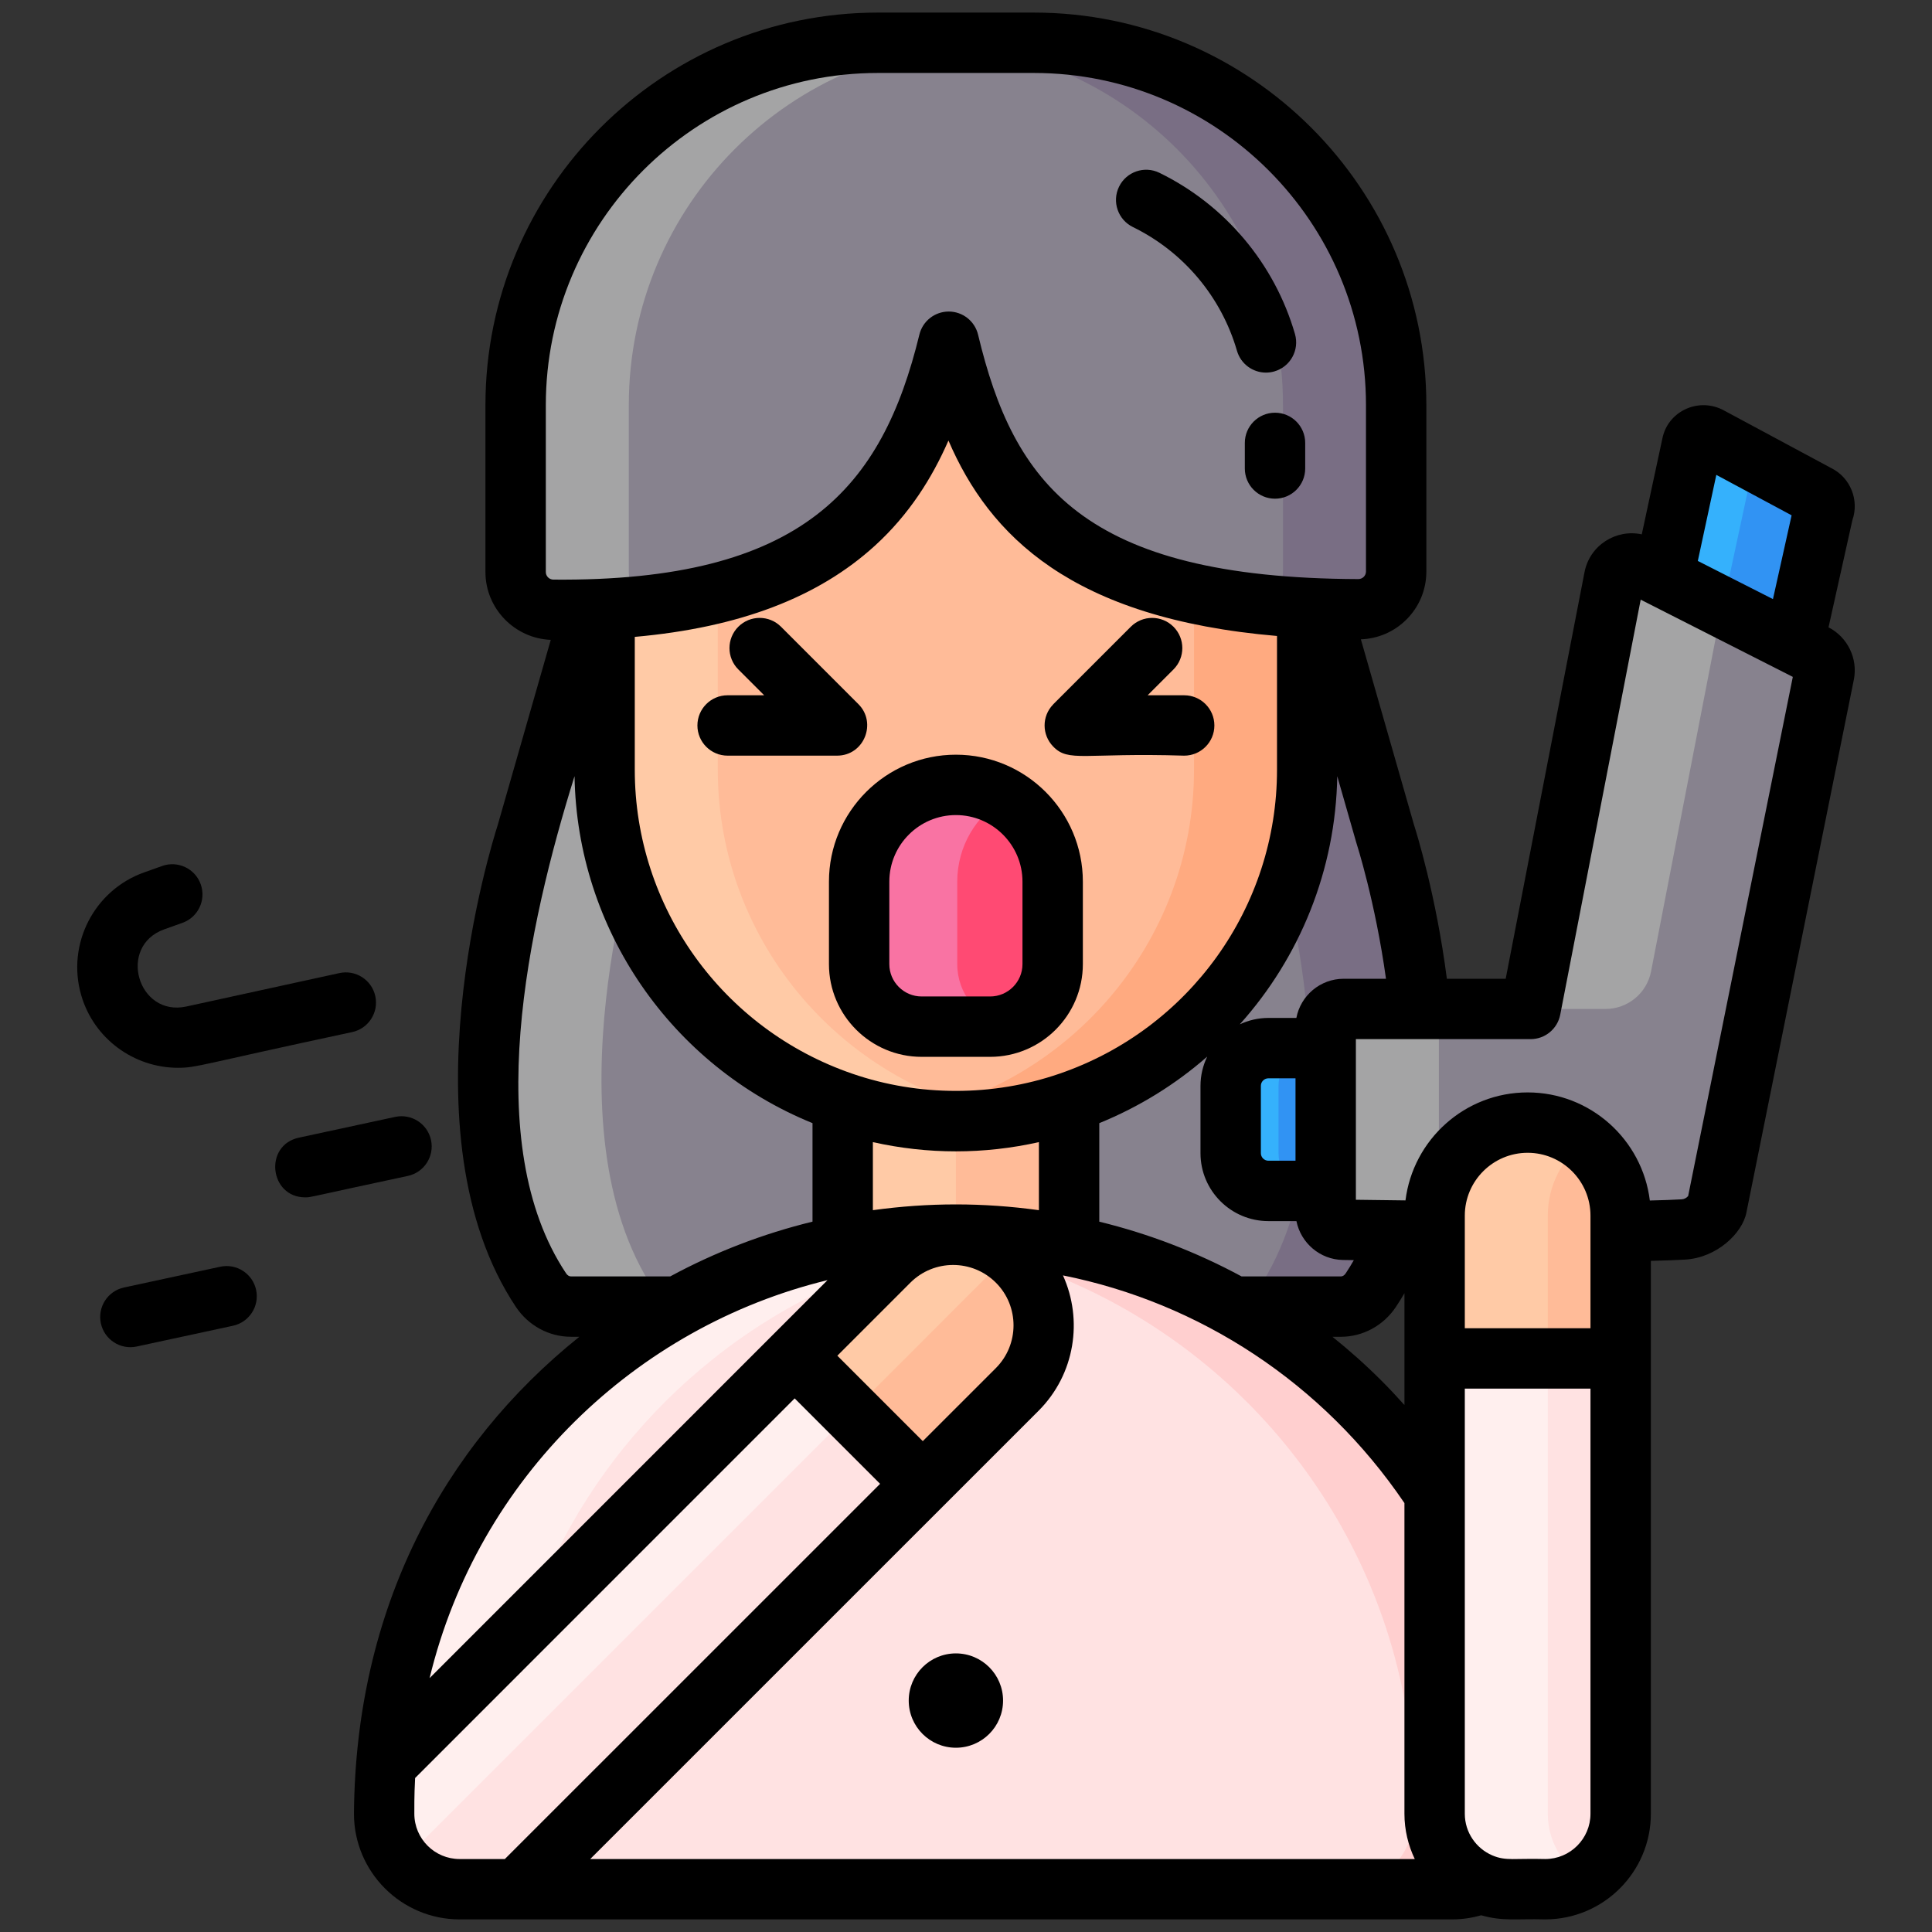 <?xml version="1.0"?>
<svg xmlns="http://www.w3.org/2000/svg" id="Layer_1" enable-background="new 0 0 256 256" height="512px" viewBox="0 0 256 256" width="512px" class=""><rect x="0" y="0" width="256" height="256" fill="#333333" stroke="none"/><g><g><path d="m183.54 110.485-8.501-29.681h-96.756l-8.501 29.681s-12.623 38.703 1.913 60.479c.926 1.388 2.411 2.171 3.96 2.171h37.127 27.758 8.371 28.756c1.548 0 3.033-.783 3.96-2.171 14.536-21.776 1.913-60.479 1.913-60.479z" fill="#87828e" data-original="#87828E" class=""/><path d="m126.661 148.559c-25.605 0-46.554-20.949-46.554-46.554v-41.62c0-3.462 2.833-6.295 6.295-6.295h80.516c3.462 0 6.295 2.833 6.295 6.295v41.62c.002 25.605-20.947 46.554-46.552 46.554z" fill="#ffbb98" data-original="#FFBB98" class=""/><path d="m111.661 146.054h30v34.28h-30z" fill="#ffbb98" data-original="#FFBB98" class=""/><path d="m131.197 136.037h-9.072c-4.576 0-8.286-3.71-8.286-8.286v-10.928c0-7.081 5.741-12.822 12.822-12.822 7.081 0 12.822 5.741 12.822 12.822v10.928c.001 4.576-3.709 8.286-8.286 8.286z" fill="#ff4a73" data-original="#FF4A73"/><path d="m181.631 170.961c-.93 1.39-2.42 2.17-3.96 2.17h-15c1.54 0 3.03-.78 3.96-2.17 14.53-21.77 1.91-60.48 1.91-60.48l-8.5-29.68h15l8.5 29.68s12.62 38.71-1.91 60.48z" fill="#796e84" data-original="#796E84" class=""/><path d="m90.651 173.131h-15c-1.54 0-3.03-.78-3.96-2.17-14.53-21.77-1.91-60.48-1.91-60.48l8.5-29.68h15l-8.5 29.68s-12.62 38.71 1.91 60.48c.93 1.39 2.42 2.17 3.96 2.17z" fill="#a4a4a5" data-original="#A4A4A5"/><path d="m173.211 60.381v41.62c0 25.61-20.95 46.56-46.55 46.56-2.55 0-5.06-.21-7.5-.61 22.07-3.61 39.05-22.89 39.05-45.95v-41.62c0-3.46-2.83-6.29-6.29-6.29h15c3.46 0 6.29 2.83 6.29 6.29z" fill="#ffaa80" data-original="#FFAA80" class=""/><path d="m134.161 147.951c-2.44.4-4.95.61-7.5.61-25.6 0-46.55-20.95-46.55-46.56v-41.62c0-3.46 2.83-6.29 6.29-6.29h15c-3.46 0-6.29 2.83-6.29 6.29v41.62c0 23.06 16.98 42.34 39.05 45.95z" fill="#ffcaa6" data-original="#FFCAA6" class=""/><path d="m133.161 135.801c-.63.16-1.29.24-1.96.24h-9.08c-4.57 0-8.28-3.71-8.28-8.29v-10.93c0-7.08 5.74-12.82 12.82-12.82 2.38 0 4.6.65 6.5 1.78-3.79 2.22-6.32 6.34-6.32 11.04v10.93c0 3.9 2.7 7.18 6.32 8.05z" fill="#f973a3" data-original="#F973A3"/><path d="m111.661 146.051h15v34.28h-15z" fill="#ffcaa6" data-original="#FFCAA6" class=""/><path d="m136.995 5.668h-8.587-3.25-8.829c-26.512 0-48.004 21.492-48.004 48.004v22.125c0 2.748 2.223 4.981 4.971 5.004 40.648.333 48.405-19.037 52.417-35.521 3.955 16.512 11.072 35.302 54.251 35.451 2.773.01 5.036-2.23 5.036-5.003v-22.056c-.001-26.512-21.493-48.004-48.005-48.004z" fill="#87828e" data-original="#87828E" class=""/><path d="m185.002 53.671v22.06c0 2.77-2.27 5.01-5.04 5-4.56-.01-8.72-.24-12.51-.65 1.52-.86 2.55-2.49 2.55-4.35v-22.06c0-26.51-21.49-48-48.01-48h15c26.519 0 48.01 21.49 48.01 48z" fill="#796e84" data-original="#796E84" class=""/><path d="m83.321 53.671v22.13c0 1.88 1.05 3.52 2.59 4.38-3.81.44-8 .66-12.62.62-2.74-.02-4.97-2.26-4.97-5v-22.13c0-26.51 21.49-48 48.01-48h15c-26.52 0-48.01 21.49-48.01 48z" fill="#a4a4a5" data-original="#A4A4A5"/><path d="m202.421 239.361v.97c0 5.53-4.48 10-10 10h-131.52c-5.52 0-10-4.47-10-10v-.97c0-24.04 11.19-45.47 28.65-59.34 1.18-.94 2.38-1.84 3.61-2.7 12.31-8.65 27.3-13.73 43.49-13.73h.02c16.19 0 31.18 5.08 43.49 13.73 1.23.86 2.44 1.76 3.61 2.7 2.26 1.79 4.42 3.72 6.46 5.76 12.08 12.08 20.1 28.22 21.83 46.21.24 2.43.36 4.88.36 7.37z" fill="#ffe2e2" data-original="#FFE2E2" class=""/><path d="m202.421 239.361v.97c0 5.53-4.48 10-10 10h-5.95l-2.91-2.11c2.35-1.83 3.86-4.68 3.86-7.89v-.97c0-2.49-.12-4.94-.36-7.37-.41-4.29-1.18-8.48-2.28-12.53-3.51-12.93-10.35-24.48-19.55-33.68-2.04-2.04-4.2-3.97-6.46-5.76-1.17-.94-2.38-1.84-3.61-2.7-10.39-7.3-22.68-12.06-36-13.36 2.46-.25 4.96-.37 7.49-.37h.02c16.19 0 31.18 5.08 43.49 13.73 1.23.86 2.44 1.76 3.61 2.7 2.26 1.79 4.42 3.72 6.46 5.76 12.08 12.08 20.1 28.22 21.83 46.21.24 2.43.36 4.88.36 7.37z" fill="#ffcfcf" data-original="#FFCFCF"/><path d="m134.161 163.961c-13.32 1.3-25.61 6.06-36 13.36-1.23.86-2.43 1.76-3.61 2.7-17.46 13.87-28.65 35.3-28.65 59.34v.97c0 5.53 4.48 10 10 10h-15c-5.52 0-10-4.47-10-10v-.97c0-24.04 11.19-45.47 28.65-59.34 1.18-.94 2.38-1.84 3.61-2.7 12.31-8.65 27.3-13.73 43.49-13.73h.02c2.53 0 5.03.12 7.49.37z" fill="#ffefee" data-original="#FFEFEE"/><path d="m134.791 184.101-66.24 66.23h-7.65c-5.52 0-10-4.47-10-10v-.97c0-1.86.07-3.7.21-5.53l66.7-66.71c4.69-4.68 12.29-4.68 16.97 0l.01.01c4.68 4.68 4.68 12.28 0 16.97z" fill="#ffe2e2" data-original="#FFE2E2" class=""/><path d="m133.801 166.241c-.34.27-.67.56-.99.88l-14.45 14.46-65.15 65.15c-1.44-1.72-2.31-3.96-2.31-6.4v-.97c0-1.86.07-3.7.21-5.53l66.7-66.71c4.38-4.37 11.28-4.66 15.99-.88z" fill="#ffefee" data-original="#FFEFEE"/><path d="m134.791 184.101-12.52 12.51-16.97-16.97 12.51-12.52c2.8-2.8 6.64-3.92 10.27-3.38.16.03.32.05.47.08.07.01.15.03.23.05.16.03.32.07.48.11.4.1.79.22 1.17.36.13.05.26.1.38.15 1.06.42 2.07 1.01 2.99 1.75.34.27.67.57.98.88l.01.01c4.68 4.68 4.68 12.28 0 16.97z" fill="#ffbb98" data-original="#FFBB98" class=""/><path d="m133.801 166.241c-.34.27-.67.56-.99.88l-14.45 14.46-5.56 5.56-7.5-7.5 12.51-12.52c2.8-2.8 6.64-3.92 10.27-3.38.16.03.32.05.47.08.07.01.15.03.23.05.16.03.32.07.48.11.4.1.79.22 1.17.36.13.05.26.1.38.15 1.06.42 2.07 1.01 2.99 1.75z" fill="#ffcaa6" data-original="#FFCAA6" class=""/><path d="m224.189 58.918-3.983 18.54 17.187 9.239 4.222-18.931c.381-.82.029-1.801-.796-2.182l-14.39-7.733c-.677-.314-1.453-.133-1.925.395-.167.186-.267.424-.315.672z" fill="#3193f3" data-original="#3193F3"/><path d="m232.441 61.081-4.42 20.58-7.82-4.2 3.99-18.54c.05-.25.15-.49.31-.68.47-.52 1.25-.71 1.93-.39z" fill="#35b1fc" data-original="#35B1FC"/><path d="m168.075 157.797h10.527v-18.919h-10.527c-2.761 0-5 2.239-5 5v8.919c0 2.762 2.239 5 5 5z" fill="#3193f3" data-original="#3193F3"/><path d="m175.665 136.071c0-1.316 1.067-2.382 2.382-2.382h24.763l11.071-57.101c.301-1.554 2.007-2.388 3.418-1.671l23.165 11.769c.954.485 1.468 1.546 1.256 2.595l-14.243 70.631c-.809 1.734-2.502 2.887-4.412 2.998-9.35.543-36.839.165-45.055.038-1.301-.02-2.345-1.08-2.345-2.382z" fill="#87828e" data-original="#87828E" class=""/><path d="m190.661 136.071v24.49c0 1.15.8 2.28 1.88 2.56-6.17-.05-11.59-.13-14.53-.17-1.3-.02-2.35-1.08-2.35-2.39v-24.49c0-1.32 1.07-2.38 2.39-2.38h15c-1.32 0-2.39 1.06-2.39 2.38z" fill="#a4a4a5" data-original="#A4A4A5"/><path d="m204.747 250.331h-4.652c-5.523 0-10-4.477-10-10v-79.254c0-6.807 5.519-12.326 12.326-12.326 6.807 0 12.326 5.519 12.326 12.326v79.254c0 5.523-4.477 10-10 10z" fill="#ffe2e2" data-original="#FFE2E2" class=""/><path d="m209.921 248.891c-1.51.91-3.28 1.44-5.17 1.44h-4.66c-5.52 0-10-4.48-10-10v-79.25c0-6.81 5.52-12.33 12.33-12.33 2.82 0 5.42.95 7.5 2.54-2.94 2.26-4.83 5.8-4.83 9.79v79.25c0 3.63 1.93 6.8 4.83 8.56z" fill="#ffefee" data-original="#FFEFEE"/><path d="m214.751 161.081v18.92h-24.66v-18.92c0-11.044 13.368-16.402 21.05-8.72 2.23 2.23 3.61 5.32 3.61 8.72z" fill="#ffbb98" data-original="#FFBB98" class=""/><path d="m209.921 151.291c-2.94 2.26-4.83 5.8-4.83 9.79v18.92h-15v-18.92c0-10.02 11.344-15.961 19.71-9.88.04.03.08.06.12.09z" fill="#ffcaa6" data-original="#FFCAA6" class=""/><path d="m228.141 80.421-9.365 48.293c-.56 2.89-3.091 4.977-6.035 4.977h-9.93l11.07-57.1c.3-1.56 2.01-2.39 3.42-1.67z" fill="#a4a4a5" data-original="#A4A4A5"/><path d="m174.411 157.801h-6.34c-2.76 0-5-2.24-5-5v-8.92c0-2.76 2.24-5 5-5h6.34c-2.76 0-5 2.24-5 5v8.92c0 2.76 2.24 5 5 5z" fill="#35b1fc" data-original="#35B1FC"/><g fill="#5f266d"><path d="m150.118 30.087c6.691 3.268 11.716 9.244 13.788 16.397.507 1.751 2.105 2.889 3.84 2.889.368 0 .743-.051 1.114-.159 2.122-.615 3.344-2.833 2.73-4.955-2.698-9.319-9.245-17.104-17.961-21.361-1.985-.968-4.38-.146-5.35 1.839-.969 1.985-.146 4.38 1.839 5.35z" data-original="#5F266D" class="active-path" style="fill:#000000" data-old_color="#5F266D"/><path d="m164.946 58.687v3.393c0 2.209 1.791 4 4 4s4-1.791 4-4v-3.393c0-2.209-1.791-4-4-4s-4 1.791-4 4z" data-original="#5F266D" class="active-path" style="fill:#000000" data-old_color="#5F266D"/><path d="m143.484 116.823c0-9.276-7.546-16.822-16.822-16.822s-16.822 7.546-16.822 16.822v10.928c0 6.774 5.512 12.286 12.286 12.286h9.072c6.774 0 12.286-5.512 12.286-12.286zm-8 10.928c0 2.363-1.923 4.286-4.286 4.286h-9.072c-2.363 0-4.286-1.923-4.286-4.286v-10.928c0-4.865 3.958-8.822 8.822-8.822s8.822 3.958 8.822 8.822z" data-original="#5F266D" class="active-path" style="fill:#000000" data-old_color="#5F266D"/><path d="m156.911 100.128c2.209 0 4-1.791 4-4s-1.791-4-4-4h-4.843l3.424-3.424c1.562-1.563 1.562-4.095 0-5.657-1.563-1.562-4.095-1.562-5.657 0l-10.253 10.253c-.016.016-.027.036-.043.052-1.524 1.575-1.477 4.025 0 5.553 2.059 2.152 4.04.811 17.372 1.223z" data-original="#5F266D" class="active-path" style="fill:#000000" data-old_color="#5F266D"/><path d="m113.74 93.299-10.253-10.253c-1.563-1.562-4.095-1.562-5.657 0-1.562 1.563-1.562 4.095 0 5.657l3.424 3.424h-4.843c-2.209 0-4 1.791-4 4s1.791 4 4 4h14.5c3.613.001 5.301-4.375 2.829-6.828z" data-original="#5F266D" class="active-path" style="fill:#000000" data-old_color="#5F266D"/><circle cx="126.661" cy="225.334" r="6.25" data-original="#5F266D" class="active-path" style="fill:#000000" data-old_color="#5F266D"/><path d="m23.575 141.487c2.539 0 2.668-.37 23.1-4.733 2.158-.471 3.526-2.603 3.054-4.761-.471-2.159-2.6-3.525-4.761-3.054l-20.267 4.427c-6.462 1.413-9.174-8.002-2.927-10.229l2.398-.855c2.081-.742 3.167-3.03 2.424-5.111-.742-2.082-3.029-3.166-5.111-2.424l-2.397.854c-6.621 2.359-10.282 9.498-8.333 16.251 1.671 5.792 7.004 9.635 12.82 9.635z" data-original="#5F266D" class="active-path" style="fill:#000000" data-old_color="#5F266D"/><path d="m57.112 151.062c-.466-2.16-2.595-3.53-4.753-3.067l-12.75 2.75c-4.68 1.01-3.911 7.911.839 7.911.795 0 .237.009 13.597-2.841 2.16-.466 3.533-2.594 3.067-4.753z" data-original="#5F266D" class="active-path" style="fill:#000000" data-old_color="#5F266D"/><path d="m29.183 167.849-12.75 2.75c-2.16.466-3.533 2.594-3.067 4.753.462 2.143 2.574 3.535 4.753 3.067l12.75-2.75c2.16-.466 3.533-2.594 3.067-4.753-.465-2.159-2.594-3.531-4.753-3.067z" data-original="#5F266D" class="active-path" style="fill:#000000" data-old_color="#5F266D"/><path d="m242.289 83.125 3.159-14.19c.933-2.642-.236-5.642-2.808-6.917l-14.316-7.69c-.062-.033-.125-.065-.189-.095-3.294-1.552-7.156.364-7.855 3.848l-2.736 12.723c-3.395-.732-6.898 1.426-7.59 5.026l-10.442 53.861h-7.794c-1.423-11.043-4.047-19.431-4.35-20.376l-7.045-24.6c2.277-.085 4.407-.999 6.03-2.616 1.707-1.701 2.646-3.964 2.646-6.371v-22.056c0-28.675-23.329-52.004-52.004-52.004h-20.667c-28.675 0-52.004 23.329-52.004 52.004v22.125c0 4.829 3.859 8.797 8.656 8.987l-7.025 24.529c-.802 2.49-12.842 41.017 2.412 63.872 1.653 2.47 4.376 3.945 7.285 3.945h1.116c-18.114 14.529-29.662 36.075-29.866 63.2 0 7.72 6.28 14 14 14h131.52c1.319 0 2.603-.19 3.842-.546 2.891.825 4.662.442 8.484.546 7.72 0 14-6.28 14-14v-73.258c1.848-.043 3.354-.099 4.544-.169 4.174-.241 7.56-3.469 8.11-6.203l14.242-70.636c.558-2.788-.821-5.638-3.355-6.939zm-14.867-20.201 9.976 5.358-2.472 11.102-9.956-5.056zm-43.771 66.767h-5.6c-3.116 0-5.714 2.239-6.275 5.19h-3.705c-1.356 0-2.638.31-3.792.85 7.957-8.871 12.708-20.461 12.915-32.884l2.502 8.735c.013.045.027.093.042.137.028.087 2.499 7.768 3.913 17.972zm27.096 46.31h-16.652v-14.924c0-4.591 3.735-8.326 8.326-8.326s8.326 3.735 8.326 8.326zm-24.651 10.172c-.985-1.101-1.994-2.178-3.036-3.221-2.077-2.077-4.271-4.036-6.503-5.821h1.115c2.909 0 5.632-1.475 7.285-3.945.396-.592.773-1.206 1.14-1.831v14.818zm-7.789-17.436c-.168.251-.4.395-.636.395h-13.157c-5.968-3.229-12.294-5.654-18.853-7.255v-13.053c5.313-2.164 10.128-5.16 14.301-8.818-.565 1.176-.89 2.488-.89 3.877v8.92c0 4.962 4.038 9 9 9h3.713c.576 2.888 3.121 5.103 6.164 5.15.425.007.919.014 1.442.022-.346.605-.705 1.196-1.084 1.762zm-62.646-8.382v-9.019c7.267 1.633 14.724 1.634 22 0v9.02c-7.416-1.021-14.609-1.018-22-.001zm16.302 20.918-9.687 9.686-11.322-11.322 9.682-9.684c3.124-3.117 8.201-3.119 11.326.007 3.115 3.114 3.115 8.188.001 11.313zm-19.005-38.996c-17.254-5.912-28.846-22.097-28.846-40.276v-17.611c13.818-1.229 24.293-5.217 31.826-12.089 4.541-4.142 7.576-8.979 9.737-13.927 5.424 12.593 16.291 23.565 43.536 25.896v17.731c0 18.179-11.592 34.364-28.851 40.277-8.806 3.03-18.587 3.031-27.402-.001zm54.114 10.524v-8.92c0-.551.449-1 1-1h3.59v10.92h-3.59c-.552 0-1-.449-1-1zm-94.748-77.004v-22.125c0-24.264 19.74-44.004 44.004-44.004h20.667c24.264 0 44.004 19.74 44.004 44.004v22.057c0 .554-.456 1.003-1.019 1.003-.001 0-.002 0-.004 0-36.555-.128-45.672-12.75-50.375-32.383-.431-1.797-2.035-3.065-3.883-3.068-.002 0-.005 0-.007 0-1.844 0-3.45 1.261-3.887 3.054-4.925 20.237-15.404 32.758-48.498 32.467-.552-.005-1.002-.456-1.002-1.005zm3.328 93.334c-.236 0-.468-.144-.633-.391-11.468-17.183-5.048-46.187 1.11-65.894.339 20.29 12.812 38.354 31.533 45.976v13.052c-6.559 1.601-12.886 4.028-18.854 7.257zm34 .494-52.727 52.735c6.432-26.599 27.375-46.581 52.727-52.735zm-48.75 76.706c-3.309 0-6-2.691-6-6 .006-.568-.03-2.293.103-4.736l50.293-50.301 11.321 11.321-49.723 49.716zm17.307 0 59.41-59.401.003-.003c4.834-4.844 5.898-12.033 3.226-17.93 18.065 3.617 34.414 14.192 45.247 30.168v41.167c0 2.149.501 4.178 1.37 6h-109.256zm126.538 0c-4.062-.107-5.177.277-6.947-.458-.023-.01-.046-.02-.069-.029-2.136-.92-3.636-3.044-3.636-5.513v-56.33h16.652v56.33c0 3.309-2.691 6-6 6zm18.942-87.851c-.214.255-.527.419-.862.438-1.094.064-2.493.116-4.215.156-.992-8.059-7.867-14.323-16.19-14.323-8.318 0-15.189 6.257-16.188 14.309-2.563-.029-4.821-.059-6.572-.084v-1.175c0-2.899 0-15.661 0-20.11h23.15c1.916 0 3.563-1.358 3.927-3.239l10.661-54.994 20.158 10.234z" data-original="#5F266D" class="active-path" style="fill:#000000" data-old_color="#5F266D"/></g></g></g> </svg>

